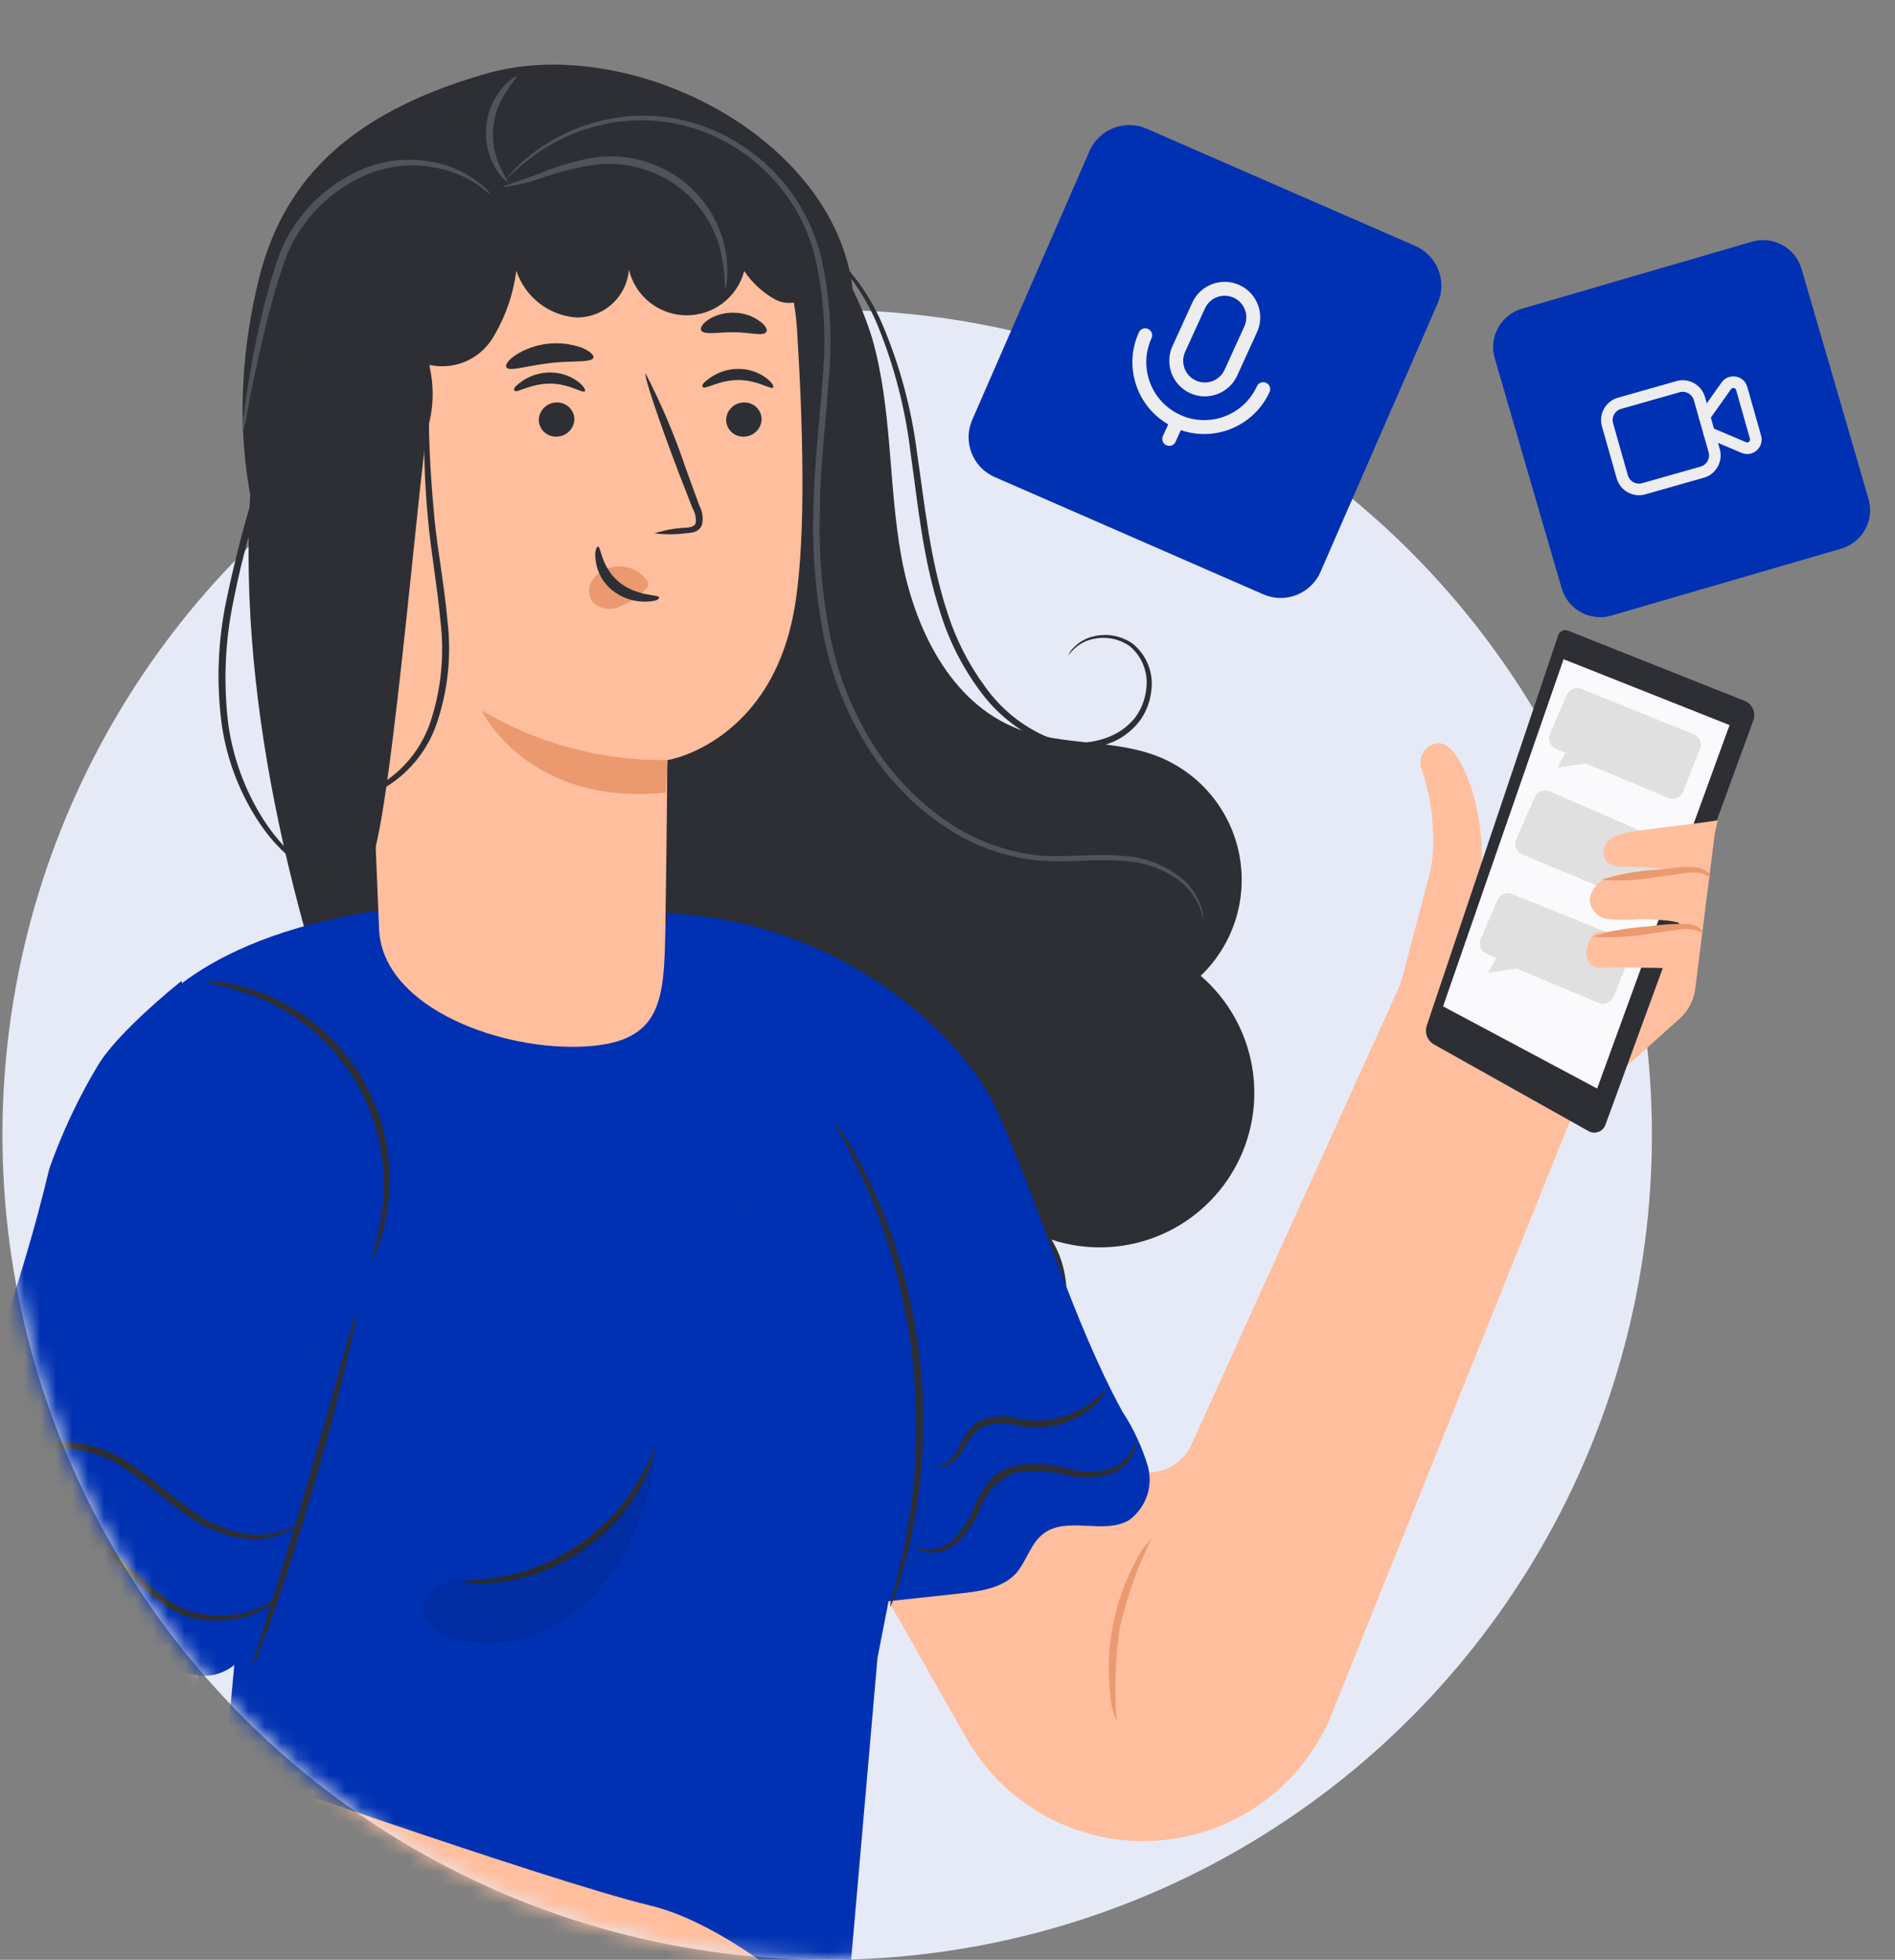 <svg width="118" height="122" viewBox="0 0 118 122" fill="none" xmlns="http://www.w3.org/2000/svg">
<rect x="0" y="0" width="118" height="122" fill="#808080" stroke="none"/>
<circle r="51.355" transform="matrix(-1 0 0 1 51.508 70.645)" fill="#E6EAF7"/>
<mask id="mask0" style="mask-type:alpha" maskUnits="userSpaceOnUse" x="0" y="-5" width="111" height="127">
<path fill-rule="evenodd" clip-rule="evenodd" d="M111 -5H0V71H0.155C0.201 77.623 1.527 84.177 4.063 90.298C6.644 96.529 10.427 102.19 15.195 106.959C19.964 111.727 25.625 115.51 31.856 118.091C38.087 120.672 44.764 122 51.508 122C58.252 122 64.93 120.672 71.161 118.091C77.392 115.51 83.053 111.727 87.822 106.959C92.59 102.19 96.373 96.529 98.954 90.298C101.489 84.177 102.816 77.623 102.862 71H111V-5Z" fill="#ffffff"/>
</mask>
<g mask="url(#mask0)">
<path d="M34.575 6.286C39.005 6.353 43.302 7.821 46.848 10.479C50.394 13.136 53.008 16.848 54.316 21.082C55.561 25.457 55.314 30.113 56.115 34.598C56.917 39.084 59.177 43.774 63.432 45.394C66.204 46.443 69.402 46.008 72.131 47.1C73.414 47.614 74.548 48.443 75.429 49.509C76.309 50.575 76.908 51.846 77.17 53.203C77.432 54.561 77.35 55.963 76.929 57.28C76.509 58.598 75.765 59.789 74.766 60.744C76.451 62.197 77.582 64.189 77.963 66.381C78.345 68.573 77.956 70.829 76.86 72.766C75.765 74.703 74.032 76.201 71.957 77.003C69.882 77.806 67.593 77.865 65.479 77.169C67.057 79.727 66.536 83.138 64.686 85.475C62.715 87.74 59.935 89.142 56.943 89.38C53.98 89.602 51.001 89.334 48.125 88.587C41.661 87.155 35.18 84.852 30.319 80.358C24.989 75.429 22.167 68.419 20.026 61.452C15.95 48.191 13.775 33.907 17.11 20.442" fill="#2D2F34"/>
<path d="M61.285 82.634C62.808 81.395 65.09 81.929 65.906 83.713L68.743 89.916C69.814 92.256 73.14 92.251 74.203 89.908L87.112 61.46C87.181 61.307 87.238 61.149 87.28 60.987C88.006 58.245 88.799 55.243 88.964 54.63C89.218 53.66 89.307 52.654 89.229 51.654C89.176 50.412 88.953 49.184 88.564 48.004C88.094 46.955 89.143 45.889 90.047 46.401C90.951 46.912 92.307 49.812 92.264 53.453C92.228 56.595 101.666 50.549 105.574 50.158C106.494 50.066 106.89 50.996 106.775 51.913L105.561 61.559C105.472 62.266 105.134 62.919 104.606 63.396C103.012 64.835 100.317 67.243 98.455 68.897C98.107 69.206 97.837 69.591 97.663 70.022L83.089 106.291C82.257 108.564 80.792 110.551 78.867 112.017C76.942 113.484 74.638 114.368 72.226 114.567C69.814 114.765 67.396 114.268 65.257 113.136C63.119 112.003 61.349 110.282 60.158 108.176L51.85 93.532C51.127 92.258 51.43 90.648 52.567 89.724L61.285 82.634Z" fill="#FFBE9D"/>
<path d="M97.628 39.254C97.566 39.232 97.5 39.223 97.434 39.228C97.369 39.233 97.305 39.252 97.247 39.284C97.189 39.315 97.138 39.358 97.098 39.41C97.058 39.463 97.029 39.523 97.014 39.587L88.853 63.814C88.776 64.026 88.773 64.257 88.844 64.471C88.915 64.685 89.057 64.868 89.245 64.991L98.933 70.423C99.031 70.474 99.139 70.503 99.249 70.507C99.36 70.51 99.47 70.489 99.571 70.445C99.673 70.401 99.763 70.335 99.835 70.251C99.908 70.168 99.961 70.069 99.99 69.963L109.166 44.883C109.258 44.657 109.26 44.404 109.173 44.176C109.086 43.948 108.916 43.762 108.697 43.655L97.628 39.254Z" fill="#2D2F34"/>
<path d="M97.363 41.037L89.859 62.646L99.453 67.763L107.699 45.139L97.363 41.037Z" fill="#FAFAFC"/>
<path d="M105.866 46.605C105.576 47.347 105.098 48.541 104.8 49.283C104.765 49.37 104.714 49.45 104.648 49.517C104.582 49.584 104.503 49.636 104.417 49.672C104.33 49.708 104.237 49.726 104.143 49.725C104.049 49.724 103.956 49.704 103.87 49.667L98.754 47.526L96.989 47.782L97.483 46.853L96.903 46.614C96.816 46.579 96.737 46.528 96.67 46.462C96.603 46.396 96.55 46.317 96.514 46.231C96.478 46.144 96.46 46.051 96.461 45.957C96.462 45.863 96.482 45.77 96.519 45.684L97.56 43.254C97.633 43.085 97.77 42.952 97.941 42.883C98.112 42.815 98.303 42.816 98.472 42.887L105.448 45.702C105.536 45.732 105.617 45.78 105.686 45.842C105.755 45.904 105.81 45.98 105.849 46.065C105.888 46.149 105.91 46.24 105.913 46.333C105.916 46.426 105.9 46.519 105.866 46.605V46.605Z" fill="#E0E0E0"/>
<path d="M101.542 59.38L100.476 62.049C100.442 62.135 100.39 62.214 100.325 62.28C100.26 62.346 100.182 62.398 100.096 62.434C100.011 62.47 99.919 62.488 99.826 62.488C99.733 62.488 99.641 62.469 99.555 62.433L94.439 60.292L92.674 60.548L93.168 59.619L92.588 59.38C92.501 59.345 92.422 59.294 92.355 59.228C92.288 59.162 92.235 59.083 92.199 58.996C92.163 58.91 92.145 58.817 92.146 58.723C92.147 58.629 92.167 58.536 92.205 58.45L93.245 56.028C93.28 55.944 93.33 55.868 93.395 55.803C93.459 55.739 93.535 55.688 93.619 55.653C93.703 55.618 93.793 55.6 93.884 55.6C93.975 55.6 94.065 55.618 94.149 55.653L101.133 58.467C101.221 58.499 101.301 58.549 101.369 58.612C101.437 58.676 101.492 58.752 101.53 58.837C101.568 58.922 101.589 59.014 101.591 59.107C101.593 59.2 101.577 59.293 101.542 59.38Z" fill="#E0E0E0"/>
<path d="M95.573 49.624C95.249 50.349 94.72 51.534 94.413 52.259C94.376 52.345 94.355 52.437 94.354 52.53C94.352 52.624 94.37 52.717 94.405 52.803C94.44 52.89 94.492 52.968 94.558 53.035C94.623 53.101 94.702 53.153 94.788 53.189L99.905 55.321L100.954 56.762L101.278 55.747L101.849 56.003C101.935 56.039 102.027 56.059 102.12 56.059C102.213 56.06 102.306 56.043 102.392 56.008C102.478 55.973 102.557 55.922 102.623 55.856C102.69 55.791 102.743 55.713 102.779 55.628L103.785 53.18C103.854 53.009 103.853 52.818 103.783 52.648C103.713 52.477 103.579 52.341 103.41 52.268L96.511 49.266C96.426 49.226 96.334 49.204 96.241 49.201C96.147 49.197 96.054 49.213 95.966 49.246C95.879 49.28 95.799 49.331 95.731 49.395C95.664 49.46 95.61 49.538 95.573 49.624V49.624Z" fill="#E0E0E0"/>
<path d="M106.958 51.065C105.312 51.338 103.291 51.5 101.645 51.773C101.17 51.814 100.712 51.966 100.306 52.217C100.11 52.349 99.966 52.546 99.898 52.773C99.829 52.999 99.841 53.242 99.931 53.462C100.195 53.939 100.843 53.973 101.389 53.956C102.6 53.956 103.947 54.178 105.158 54.135C103.606 54.272 102.174 54.4 100.443 54.604C100.075 54.64 99.731 54.8 99.466 55.057C99.201 55.314 99.031 55.654 98.984 56.02C99.011 56.33 99.147 56.62 99.367 56.84C99.587 57.06 99.877 57.195 100.187 57.222C100.823 57.266 101.461 57.266 102.097 57.222C102.097 57.222 104.596 57.222 104.706 57.581C103.146 57.581 101.091 57.904 99.53 58.05C99.104 58.05 98.916 58.663 98.814 59.081C98.752 59.287 98.762 59.507 98.843 59.705C98.923 59.904 99.07 60.069 99.257 60.173C99.455 60.238 99.664 60.261 99.871 60.241C101.892 60.181 102.941 60.309 104.988 60.241" fill="#FFBE9D"/>
<path d="M69.529 107.127C69.373 105.178 69.442 103.218 69.734 101.285C70.174 99.378 70.835 97.53 71.704 95.776C71.291 96.195 70.954 96.683 70.706 97.217C70.038 98.466 69.564 99.809 69.299 101.2C69.024 102.604 68.969 104.043 69.137 105.464C69.168 106.037 69.301 106.6 69.529 107.127V107.127Z" fill="#EB996E"/>
<path d="M99.154 58.305C100.332 58.392 101.515 58.328 102.676 58.118C103.64 58.024 104.527 57.828 105.115 57.828C105.441 57.848 105.758 57.939 106.045 58.092C106.045 58.092 106.045 57.973 105.891 57.836C105.682 57.652 105.419 57.541 105.141 57.521C104.299 57.495 103.457 57.547 102.625 57.674C101.447 57.743 100.281 57.955 99.154 58.305V58.305Z" fill="#EB996E"/>
<path d="M99.709 54.766C100.874 54.853 102.046 54.793 103.196 54.587C104.152 54.493 105.03 54.289 105.601 54.306C106.173 54.323 106.454 54.655 106.505 54.604C106.556 54.553 106.343 54.118 105.652 53.999C105.273 53.947 104.889 53.947 104.51 53.999L103.162 54.144C101.99 54.206 100.829 54.416 99.709 54.766V54.766Z" fill="#EB996E"/>
<path d="M48.67 58.331C48.67 58.331 58.793 80.58 58.196 84.358C57.599 88.135 54.64 103.212 54.64 103.212L52.499 127.738C52.499 127.738 14.27 123.108 13.476 123.108C12.683 123.108 14.67 102.82 14.67 102.82L8.846 63.831C8.846 63.831 11.515 58.519 23.556 56.677C30.762 55.559 48.67 58.331 48.67 58.331Z" fill="#0031B2"/>
<path d="M20.725 88.314C20.237 92.281 19.014 96.121 17.118 99.639C16.384 100.961 15.702 102.82 14.491 103.724C12.598 105.148 9.878 103.809 8.164 102.18C6.45 100.552 4.71 98.488 2.348 98.403C0.838 98.352 -0.56 99.136 -2.035 99.452C-3.511 99.767 -5.446 99.281 -5.762 97.814C-5.857 96.948 -5.652 96.075 -5.182 95.341C-1.565 88.154 1.206 80.57 3.073 72.743C3.86 70.52 4.865 68.38 6.074 66.356C6.927 64.914 9.127 62.825 11.293 61.068" fill="#0031B2"/>
<path d="M41.456 56.856C51.979 57.222 59.867 64.181 62.11 69.195C64.745 75.079 66.791 82.192 69.879 87.854C70.572 88.908 71.109 90.057 71.473 91.265C71.644 91.877 71.624 92.525 71.417 93.126C71.21 93.726 70.825 94.249 70.314 94.625C68.727 95.563 66.425 94.344 64.967 95.478C64.165 96.092 63.926 97.183 63.261 97.951C62.408 98.863 61.069 99.051 59.85 99.187L52.746 99.955" fill="#0031B2"/>
<path d="M23.087 78.567C23.259 78.302 23.397 78.015 23.497 77.715C23.801 76.914 24.013 76.082 24.128 75.233C24.545 72.394 23.969 69.499 22.498 67.036C21.026 64.573 18.749 62.694 16.052 61.717C15.251 61.419 14.418 61.213 13.57 61.102C13.259 61.054 12.943 61.054 12.632 61.102C13.758 61.337 14.864 61.656 15.941 62.058C18.526 63.074 20.7 64.918 22.125 67.302C23.549 69.686 24.142 72.475 23.812 75.233C23.649 76.36 23.407 77.474 23.087 78.567V78.567Z" fill="#2D2F34"/>
<path d="M51.988 69.852C52.136 70.237 52.318 70.609 52.534 70.961C52.73 71.31 52.96 71.737 53.191 72.248C53.421 72.76 53.728 73.323 53.992 73.954C54.648 75.476 55.204 77.04 55.655 78.636C56.196 80.593 56.587 82.588 56.823 84.605C57.035 86.621 57.098 88.651 57.011 90.677C56.928 92.33 56.737 93.977 56.44 95.606C56.329 96.305 56.167 96.919 56.047 97.473C55.928 98.028 55.8 98.488 55.689 98.872C55.563 99.264 55.469 99.667 55.408 100.074C55.596 99.706 55.748 99.321 55.86 98.923C56.026 98.467 56.168 98.003 56.286 97.533C56.431 96.987 56.619 96.365 56.747 95.665C57.092 94.027 57.317 92.365 57.42 90.694C57.677 86.591 57.212 82.475 56.047 78.533C55.573 76.928 54.98 75.36 54.274 73.843C54.018 73.26 53.734 72.691 53.421 72.138C53.202 71.704 52.96 71.283 52.696 70.875C52.492 70.513 52.255 70.171 51.988 69.852V69.852Z" fill="#2D2F34"/>
<path d="M-5.14 94.804C-5.14 94.804 -5.14 94.898 -5.055 95.051C-4.933 95.275 -4.768 95.472 -4.569 95.631C-3.79 96.176 -2.828 96.393 -1.891 96.237C-0.697 96.1 0.539 95.384 1.981 95.128C2.768 95.028 3.567 95.102 4.322 95.347C5.077 95.592 5.768 96 6.347 96.544C7.686 97.618 8.777 98.923 10.065 99.801C10.662 100.244 11.34 100.565 12.06 100.748C12.692 100.874 13.337 100.914 13.979 100.867C14.907 100.826 15.81 100.554 16.606 100.074C16.817 99.932 17.004 99.756 17.16 99.554C17.251 99.406 17.294 99.329 17.288 99.324C17.046 99.544 16.787 99.744 16.512 99.921C15.72 100.327 14.844 100.543 13.954 100.552C13.344 100.575 12.733 100.521 12.137 100.39C11.468 100.202 10.84 99.889 10.287 99.469C9.076 98.616 8.01 97.311 6.611 96.194C5.932 95.64 5.165 95.202 4.343 94.898C3.557 94.623 2.712 94.564 1.895 94.727C0.36 95.06 -0.842 95.768 -1.942 95.921C-2.818 96.103 -3.731 95.951 -4.5 95.495C-4.746 95.296 -4.961 95.064 -5.14 94.804Z" fill="#2D2F34"/>
<path d="M-2.7 89.815C-2.7 89.898 -2.679 89.98 -2.641 90.054C-2.545 90.27 -2.402 90.463 -2.223 90.617C-1.873 90.885 -1.468 91.07 -1.037 91.16C-0.606 91.25 -0.16 91.242 0.267 91.137C1.359 90.958 2.484 90.242 3.832 90.174C5.325 90.196 6.774 90.685 7.976 91.572C9.307 92.468 10.449 93.525 11.635 94.326C12.668 95.082 13.867 95.579 15.131 95.776C15.998 95.909 16.885 95.794 17.689 95.444C17.986 95.33 18.251 95.149 18.465 94.915C18.465 94.915 18.175 95.085 17.613 95.29C16.833 95.554 15.999 95.613 15.191 95.461C13.987 95.237 12.853 94.732 11.882 93.985C10.739 93.192 9.614 92.126 8.241 91.205C6.964 90.264 5.418 89.759 3.832 89.764C3.147 89.827 2.477 89.997 1.845 90.267C1.319 90.495 0.778 90.683 0.225 90.83C-0.165 90.941 -0.573 90.967 -0.973 90.907C-1.373 90.847 -1.756 90.701 -2.095 90.481C-2.33 90.291 -2.534 90.067 -2.7 89.815Z" fill="#2D2F34"/>
<path d="M57.045 96.296C57.045 96.296 57.198 96.527 57.659 96.629C57.981 96.679 58.309 96.661 58.624 96.576C58.938 96.491 59.231 96.34 59.484 96.134C60.172 95.497 60.714 94.717 61.07 93.849C61.255 93.353 61.544 92.902 61.917 92.527C62.291 92.152 62.741 91.861 63.236 91.674C64.313 91.503 65.415 91.561 66.468 91.845C67.391 92.069 68.358 92.025 69.257 91.717C69.559 91.599 69.835 91.421 70.069 91.194C70.301 90.966 70.486 90.695 70.612 90.395C70.774 89.96 70.689 89.696 70.672 89.704C70.655 89.713 70.672 89.952 70.459 90.327C70.167 90.839 69.701 91.229 69.146 91.427C68.292 91.664 67.39 91.664 66.536 91.427C65.427 91.111 64.262 91.047 63.125 91.239C62.519 91.402 61.979 91.751 61.581 92.237C61.242 92.674 60.956 93.149 60.729 93.653C60.409 94.483 59.928 95.243 59.313 95.887C58.871 96.275 58.297 96.476 57.71 96.45C57.485 96.415 57.263 96.363 57.045 96.296V96.296Z" fill="#2D2F34"/>
<path d="M58.332 91.273C58.332 91.273 58.52 91.376 58.844 91.273C59.291 91.102 59.667 90.783 59.91 90.37C60.183 89.8 60.572 89.295 61.052 88.886C61.756 88.575 62.547 88.521 63.287 88.732C64.108 88.907 64.956 88.907 65.777 88.732C66.45 88.575 67.085 88.285 67.644 87.879C68.186 87.554 68.619 87.077 68.889 86.507C68.821 86.455 68.412 87.044 67.465 87.624C66.229 88.367 64.754 88.606 63.346 88.289C62.509 88.059 61.616 88.147 60.839 88.536C60.306 88.999 59.893 89.584 59.637 90.242C59.446 90.619 59.15 90.933 58.784 91.146C58.52 91.273 58.332 91.273 58.332 91.273Z" fill="#2D2F34"/>
<path d="M28.776 98.437C28.776 98.437 28.989 98.505 29.39 98.539C29.958 98.586 30.53 98.571 31.095 98.497C31.939 98.397 32.769 98.199 33.568 97.908C34.543 97.546 35.471 97.068 36.331 96.484C37.182 95.879 37.958 95.174 38.642 94.386C39.194 93.74 39.666 93.03 40.049 92.271C40.319 91.767 40.534 91.236 40.689 90.685C40.791 90.302 40.842 90.08 40.808 90.071C40.774 90.063 40.484 90.924 39.776 92.126C39.362 92.837 38.88 93.505 38.335 94.122C37.653 94.864 36.896 95.532 36.075 96.117C35.245 96.684 34.356 97.159 33.423 97.533C32.654 97.829 31.857 98.049 31.044 98.19C29.663 98.42 28.776 98.352 28.776 98.437Z" fill="#2D2F34"/>
<g opacity="0.3">
<path opacity="0.3" d="M40.782 90.992C40.203 94.165 38.992 97.328 36.681 99.58C34.37 101.831 30.797 102.991 27.795 101.788C27.466 101.698 27.165 101.53 26.916 101.299C26.666 101.067 26.476 100.779 26.362 100.458C26.324 100.068 26.418 99.677 26.628 99.346C26.838 99.015 27.153 98.764 27.522 98.633C28.272 98.399 29.056 98.292 29.841 98.317C32.079 98.168 34.241 97.45 36.123 96.23C38.005 95.011 39.544 93.331 40.595 91.35" fill="black"/>
</g>
<path d="M15.779 103.647C15.943 103.383 16.067 103.095 16.146 102.794C16.359 102.257 16.649 101.473 16.998 100.5C17.681 98.548 18.559 95.844 19.446 92.826C20.333 89.807 21.041 87.044 21.518 85.04C21.757 84.034 21.936 83.223 22.047 82.652C22.122 82.374 22.165 82.088 22.175 81.799C22.036 82.068 21.936 82.355 21.876 82.652C21.689 83.3 21.467 84.076 21.211 84.997C20.665 86.984 19.898 89.722 19.02 92.74C18.141 95.759 17.314 98.471 16.7 100.415C16.427 101.328 16.188 102.121 15.992 102.752C15.888 103.041 15.817 103.342 15.779 103.647V103.647Z" fill="#2D2F34"/>
<path d="M54.273 128.062C54.273 128.062 46.905 120.165 40.458 118.613C34.011 117.061 10.918 108.9 10.918 108.9L12.377 104.304C10.891 104.146 9.512 103.455 8.496 102.36L7.004 100.876C4.974 98.659 2.527 97.465 -1.021 98.667L-3.255 99.332L-5.583 106.154C-6.126 107.745 -6.31 109.437 -6.122 111.107C-5.934 112.778 -5.378 114.386 -4.496 115.816C-3.613 117.247 -2.425 118.464 -1.016 119.381C0.393 120.298 1.987 120.892 3.653 121.121L54.273 128.062Z" fill="#FFBE9D"/>
<path d="M1.342 109.881C2.87 109.372 4.439 108.995 6.032 108.756C7.631 108.659 9.234 108.705 10.825 108.892C9.275 108.339 7.62 108.141 5.984 108.312C4.347 108.483 2.769 109.019 1.367 109.881H1.342Z" fill="#EB996E"/>
<path d="M53.165 20.118C53.787 9.407 39.836 1.886 30.31 4.572C21.365 7.131 17.519 11.548 16.078 17.534C14.636 23.521 14.679 30.002 17.024 35.707C18.184 38.513 20.265 41.369 23.284 41.676" fill="#2D2F34"/>
<path d="M24.605 13.543C23.849 13.623 23.15 13.983 22.648 14.553C22.146 15.124 21.876 15.862 21.893 16.622V16.622L23.599 57.683C23.658 62.535 30.745 65.273 35.93 65.162C41.174 65.051 41.353 62.484 41.43 57.871C41.55 50.196 41.55 47.271 41.55 47.313C41.55 47.356 48.193 46.213 49.523 37.549C50.205 33.285 49.992 26.199 49.625 20.442C49.301 15.258 45.864 8.887 40.697 9.442L24.605 13.543Z" fill="#FFBE9D"/>
<path d="M47.426 26.062C47.426 26.35 47.315 26.626 47.117 26.834C46.918 27.043 46.647 27.166 46.36 27.179C46.219 27.191 46.077 27.174 45.943 27.13C45.808 27.086 45.684 27.015 45.578 26.922C45.471 26.829 45.384 26.715 45.322 26.588C45.26 26.461 45.225 26.323 45.217 26.181C45.212 25.892 45.321 25.612 45.521 25.401C45.72 25.191 45.993 25.067 46.283 25.056C46.425 25.045 46.567 25.063 46.701 25.108C46.835 25.154 46.959 25.225 47.066 25.319C47.172 25.413 47.259 25.527 47.321 25.654C47.383 25.782 47.418 25.921 47.426 26.062V26.062Z" fill="#2D2F34"/>
<path d="M48.141 24.126C48.005 24.271 47.161 23.657 45.975 23.657C44.79 23.657 43.903 24.254 43.775 24.109C43.647 23.964 43.852 23.785 44.236 23.504C44.752 23.147 45.365 22.959 45.992 22.966C46.606 22.964 47.203 23.158 47.698 23.521C48.082 23.802 48.21 24.067 48.141 24.126Z" fill="#2D2F34"/>
<path d="M35.768 26.062C35.768 26.351 35.657 26.629 35.456 26.837C35.256 27.046 34.982 27.168 34.694 27.179C34.553 27.19 34.411 27.172 34.278 27.127C34.144 27.083 34.02 27.012 33.914 26.919C33.807 26.826 33.721 26.713 33.658 26.587C33.596 26.46 33.559 26.322 33.551 26.181C33.548 25.892 33.658 25.614 33.857 25.404C34.056 25.194 34.328 25.069 34.617 25.056C34.759 25.045 34.901 25.063 35.036 25.108C35.171 25.153 35.296 25.225 35.403 25.319C35.51 25.412 35.597 25.526 35.66 25.654C35.723 25.781 35.759 25.92 35.768 26.062V26.062Z" fill="#2D2F34"/>
<path d="M36.416 24.357C36.28 24.502 35.435 23.879 34.25 23.879C33.065 23.879 32.178 24.476 32.05 24.331C31.922 24.186 32.127 24.007 32.51 23.726C33.028 23.372 33.641 23.185 34.267 23.188C34.88 23.186 35.478 23.38 35.973 23.743C36.356 24.024 36.484 24.288 36.416 24.357Z" fill="#2D2F34"/>
<path d="M40.748 33.2C41.376 33.002 42.027 32.884 42.684 32.85C42.991 32.85 43.273 32.756 43.324 32.552C43.355 32.237 43.286 31.921 43.127 31.648L42.224 29.328C40.97 26.028 40.066 23.308 40.203 23.256C41.185 25.154 42.021 27.124 42.701 29.149C43 30.002 43.29 30.744 43.554 31.486C43.748 31.852 43.803 32.276 43.707 32.68C43.666 32.787 43.599 32.883 43.513 32.961C43.427 33.038 43.324 33.093 43.213 33.123C43.042 33.166 42.868 33.192 42.693 33.2C42.047 33.28 41.394 33.28 40.748 33.2Z" fill="#2D2F34"/>
<path d="M41.566 47.313C37.498 47.375 33.492 46.306 29.994 44.226C29.994 44.226 32.8 50.196 41.456 49.343L41.566 47.313Z" fill="#EB996E"/>
<path d="M40.245 36.074C40.018 35.788 39.722 35.565 39.385 35.424C39.048 35.284 38.681 35.232 38.318 35.272C38.054 35.297 37.798 35.374 37.565 35.5C37.332 35.626 37.127 35.798 36.962 36.005C36.802 36.203 36.707 36.445 36.69 36.698C36.673 36.952 36.736 37.204 36.868 37.421C37.058 37.637 37.309 37.79 37.587 37.862C37.865 37.933 38.158 37.919 38.429 37.822C38.993 37.622 39.512 37.312 39.955 36.91C40.088 36.813 40.203 36.694 40.296 36.56C40.338 36.493 40.36 36.416 40.36 36.338C40.36 36.26 40.338 36.183 40.296 36.116" fill="#EB996E"/>
<path d="M37.235 34.027C37.431 34.027 37.431 35.306 38.539 36.227C39.648 37.148 41.029 37.003 41.038 37.182C41.046 37.361 40.731 37.438 40.185 37.455C39.424 37.463 38.685 37.203 38.096 36.722C37.534 36.262 37.173 35.601 37.09 34.88C37.004 34.334 37.149 34.018 37.235 34.027Z" fill="#2D2F34"/>
<path d="M36.953 22.267C36.834 22.591 35.648 22.438 34.25 22.6C32.851 22.762 31.692 23.154 31.529 22.864C31.444 22.728 31.64 22.421 32.101 22.105C32.709 21.72 33.396 21.478 34.111 21.398C34.827 21.318 35.551 21.403 36.228 21.645C36.731 21.858 37.004 22.114 36.953 22.267Z" fill="#2D2F34"/>
<path d="M47.707 20.681C47.494 20.945 46.675 20.681 45.686 20.681C44.697 20.681 43.861 20.86 43.665 20.579C43.58 20.442 43.716 20.169 44.083 19.913C44.57 19.6 45.142 19.445 45.72 19.47C46.302 19.475 46.867 19.666 47.332 20.016C47.681 20.263 47.818 20.545 47.707 20.681Z" fill="#2D2F34"/>
<path d="M36.433 6.585C39.372 6.727 42.229 7.607 44.739 9.143C46.149 9.866 47.403 10.86 48.427 12.069C49.452 13.278 50.227 14.677 50.708 16.187C50.829 16.499 50.885 16.832 50.873 17.166C50.862 17.5 50.782 17.829 50.64 18.131C50.366 18.479 49.98 18.721 49.547 18.814C49.114 18.908 48.662 18.847 48.269 18.643C47.495 18.214 46.834 17.606 46.342 16.869C46.132 17.668 45.662 18.373 45.005 18.873C44.349 19.373 43.544 19.639 42.719 19.629C41.894 19.62 41.095 19.334 40.451 18.819C39.806 18.303 39.353 17.587 39.162 16.784C39.096 17.613 38.715 18.384 38.095 18.938C37.476 19.492 36.667 19.787 35.836 19.76C35.005 19.689 34.213 19.376 33.558 18.859C32.903 18.342 32.414 17.644 32.152 16.852C31.955 18.365 31.438 19.819 30.634 21.116C30.223 21.75 29.628 22.244 28.928 22.529C28.228 22.814 27.457 22.878 26.72 22.711C27.034 23.982 27.013 25.313 26.66 26.574C26.208 27.802 24.102 54.255 22.857 53.862C21.612 53.47 21.953 26.574 21.672 25.329C21.06 22.964 20.75 20.531 20.75 18.089C20.669 15.577 21.482 13.118 23.043 11.149C24.605 9.18 26.814 7.829 29.278 7.335C31.743 6.768 34.273 6.536 36.8 6.645" fill="#2D2F34"/>
<path d="M66.519 40.815C66.519 40.815 66.613 40.662 66.86 40.423C67.216 40.071 67.671 39.839 68.165 39.758C68.546 39.684 68.939 39.689 69.319 39.773C69.699 39.856 70.058 40.017 70.373 40.244C70.761 40.577 71.056 41.006 71.229 41.487C71.402 41.968 71.448 42.486 71.363 42.99C71.285 43.581 71.063 44.143 70.715 44.627C70.319 45.137 69.803 45.542 69.214 45.804C68.556 46.09 67.846 46.238 67.129 46.238C66.411 46.238 65.701 46.09 65.043 45.804C63.573 45.14 62.305 44.098 61.368 42.785C60.331 41.388 59.533 39.829 59.006 38.172C57.88 34.76 57.573 31.298 57.104 28.194C56.754 25.419 56.02 22.707 54.921 20.135C54.165 18.393 53.042 16.834 51.629 15.565C51.236 15.223 50.817 14.912 50.376 14.635C50.23 14.535 50.072 14.452 49.907 14.388C49.907 14.388 50.529 14.78 51.51 15.658C52.858 16.949 53.924 18.506 54.64 20.229C55.688 22.787 56.382 25.475 56.703 28.22C57.155 31.315 57.445 34.794 58.597 38.274C59.136 39.979 59.957 41.582 61.027 43.015C62.019 44.38 63.351 45.462 64.89 46.153C65.597 46.462 66.361 46.621 67.133 46.621C67.905 46.621 68.668 46.462 69.376 46.153C70.016 45.857 70.573 45.405 70.996 44.84C71.374 44.308 71.611 43.689 71.687 43.041C71.769 42.487 71.706 41.921 71.502 41.398C71.299 40.877 70.963 40.417 70.527 40.065C70.183 39.826 69.793 39.661 69.382 39.582C68.971 39.502 68.547 39.51 68.139 39.604C67.623 39.713 67.155 39.981 66.8 40.372C66.676 40.498 66.58 40.649 66.519 40.815V40.815Z" fill="#2D2F34"/>
<path d="M20.674 54.988C20.674 54.937 20.171 54.715 19.335 54.135C18.174 53.294 17.182 52.24 16.41 51.031C15.268 49.236 14.521 47.219 14.219 45.113C13.898 42.52 14.01 39.892 14.551 37.336C15.08 34.607 15.865 32.057 16.538 29.729C17.212 27.401 17.792 25.277 18.133 23.47C18.412 22.041 18.577 20.592 18.628 19.137C18.628 18.626 18.628 18.225 18.628 17.952C18.637 17.814 18.622 17.676 18.585 17.543C18.542 17.543 18.585 18.114 18.474 19.129C18.364 20.563 18.156 21.987 17.852 23.393C17.468 25.175 16.88 27.273 16.146 29.593C15.337 32.114 14.66 34.676 14.117 37.267C13.559 39.868 13.458 42.546 13.818 45.181C14.143 47.34 14.938 49.401 16.146 51.219C16.958 52.442 18.012 53.487 19.242 54.289C19.574 54.507 19.925 54.696 20.291 54.852C20.414 54.909 20.543 54.954 20.674 54.988V54.988Z" fill="#2D2F34"/>
<path d="M19.131 49.437C19.224 49.505 19.328 49.557 19.438 49.59C19.741 49.7 20.056 49.777 20.376 49.82C21.583 49.944 22.798 49.691 23.855 49.096C25.419 48.196 26.603 46.76 27.189 45.053C27.893 42.993 28.123 40.802 27.863 38.641C27.659 36.355 27.241 34.232 27.053 32.279C26.866 30.326 26.755 28.561 26.721 27.077C26.686 25.593 26.721 24.391 26.721 23.555C26.757 23.127 26.757 22.696 26.721 22.267C26.626 22.688 26.572 23.116 26.558 23.547C26.49 24.399 26.422 25.585 26.413 27.085C26.406 28.834 26.485 30.581 26.652 32.322C26.823 34.291 27.224 36.432 27.428 38.683C27.682 40.778 27.473 42.903 26.814 44.908C26.273 46.54 25.17 47.927 23.702 48.823C22.708 49.422 21.561 49.718 20.401 49.675C19.574 49.582 19.148 49.394 19.131 49.437Z" fill="#2D2F34"/>
<path d="M74.91 57.231C74.917 56.941 74.87 56.652 74.774 56.378C74.505 55.622 74.011 54.967 73.358 54.502C72.329 53.752 71.1 53.324 69.828 53.274C68.361 53.138 66.698 53.351 64.898 53.274C62.931 53.097 61.034 52.454 59.364 51.398C57.456 50.169 55.825 48.557 54.571 46.665C53.201 44.564 52.237 42.224 51.732 39.766C51.189 37.119 50.963 34.416 51.058 31.716C51.058 28.936 51.442 26.241 51.604 23.598C51.853 21.053 51.692 18.485 51.126 15.991C50.602 13.866 49.487 11.932 47.91 10.414C46.333 8.896 44.358 7.855 42.215 7.412C40.573 7.086 38.88 7.135 37.26 7.557C36.049 7.871 34.896 8.381 33.849 9.066C33.188 9.495 32.576 9.996 32.024 10.559C31.828 10.755 31.709 10.917 31.615 11.019C31.521 11.121 31.478 11.181 31.487 11.19C32.234 10.446 33.057 9.783 33.943 9.211C34.997 8.561 36.149 8.083 37.354 7.796C38.94 7.413 40.592 7.386 42.189 7.719C44.117 8.14 45.901 9.058 47.365 10.38C49.057 11.896 50.247 13.892 50.777 16.102C51.315 18.553 51.465 21.074 51.22 23.572C51.041 26.19 50.7 28.902 50.649 31.707C50.563 34.443 50.797 37.179 51.348 39.86C51.869 42.369 52.861 44.756 54.273 46.895C55.565 48.828 57.246 50.47 59.211 51.713C60.934 52.787 62.891 53.431 64.915 53.59C66.775 53.692 68.42 53.453 69.853 53.59C71.074 53.627 72.258 54.015 73.264 54.707C73.91 55.139 74.41 55.758 74.697 56.48C74.876 56.941 74.876 57.231 74.91 57.231Z" fill="#4E535C"/>
<path d="M32.161 4.768C32.161 4.726 31.743 4.913 31.308 5.434C30.714 6.126 30.353 6.989 30.276 7.898C30.199 8.809 30.408 9.721 30.873 10.508C31.24 11.096 31.59 11.36 31.624 11.36C31.658 11.36 31.419 10.985 31.155 10.397C30.794 9.645 30.641 8.811 30.712 7.98C30.782 7.149 31.073 6.352 31.556 5.672C31.897 5.092 32.204 4.82 32.161 4.768Z" fill="#4E535C"/>
<path d="M15.131 26.881C15.238 26.541 15.315 26.193 15.361 25.84C15.489 25.158 15.668 24.186 15.933 22.984C16.197 21.781 16.513 20.349 16.939 18.788C17.152 18.003 17.391 17.185 17.69 16.358C17.971 15.51 18.386 14.713 18.918 13.995C19.935 12.587 21.326 11.491 22.934 10.832C24.249 10.304 25.687 10.165 27.079 10.431C28.023 10.597 28.923 10.957 29.722 11.488C29.995 11.711 30.28 11.918 30.575 12.111C30.575 12.111 30.524 12.026 30.404 11.889C30.224 11.691 30.024 11.511 29.808 11.352C29.019 10.746 28.103 10.326 27.13 10.124C25.677 9.799 24.161 9.912 22.772 10.448C21.081 11.118 19.617 12.257 18.551 13.731C17.992 14.483 17.56 15.321 17.272 16.213C16.973 17.066 16.743 17.918 16.53 18.677C16.129 20.263 15.831 21.704 15.617 22.941C15.404 24.178 15.251 25.141 15.182 25.832C15.12 26.178 15.103 26.53 15.131 26.881V26.881Z" fill="#4E535C"/>
<path d="M31.274 11.65C32.209 11.547 33.126 11.324 34.003 10.985C34.954 10.669 35.929 10.432 36.92 10.277C38.119 10.103 39.343 10.238 40.476 10.67C41.608 11.093 42.613 11.8 43.392 12.725C44.026 13.473 44.5 14.344 44.782 15.283C45.011 16.175 45.134 17.091 45.149 18.012C45.246 17.774 45.293 17.518 45.285 17.262C45.327 16.568 45.261 15.871 45.089 15.198C44.84 14.183 44.368 13.236 43.708 12.426C42.896 11.427 41.834 10.662 40.629 10.209C39.428 9.756 38.128 9.623 36.86 9.825C35.849 10.017 34.858 10.302 33.901 10.678C32.281 11.301 31.257 11.591 31.274 11.65Z" fill="#4E535C"/>
</g>
<path d="M71.403 8.011L88.13 15.312C89.499 15.91 90.125 17.505 89.527 18.874L82.226 35.601C81.628 36.97 80.033 37.596 78.664 36.998L61.937 29.697C60.568 29.099 59.942 27.505 60.54 26.135L67.841 9.408C68.439 8.039 70.033 7.413 71.403 8.011Z" fill="#0031B2"/>
<path fill-rule="evenodd" clip-rule="evenodd" d="M77.486 20.319L76.253 23.02C76.253 23.02 76.253 23.02 76.253 23.02C75.943 23.698 75.143 23.997 74.465 23.688C74.14 23.539 73.886 23.267 73.761 22.932C73.636 22.597 73.649 22.226 73.798 21.9L75.031 19.198C75.031 19.198 75.031 19.198 75.031 19.198C75.34 18.521 76.141 18.222 76.819 18.531C77.496 18.84 77.795 19.641 77.486 20.319ZM77.178 17.744C78.29 18.252 78.78 19.565 78.273 20.677L77.04 23.38C76.532 24.492 75.219 24.982 74.106 24.475C73.572 24.231 73.156 23.785 72.951 23.235C72.745 22.684 72.767 22.075 73.011 21.541C73.011 21.541 73.011 21.541 73.011 21.541L74.244 18.839C74.752 17.727 76.065 17.237 77.178 17.744Z" fill="#EDEDEF"/>
<path fill-rule="evenodd" clip-rule="evenodd" d="M78.84 23.83C78.623 23.731 78.366 23.827 78.267 24.044C77.44 25.856 75.301 26.655 73.489 25.828C71.677 25.001 70.878 22.862 71.705 21.05C71.804 20.832 71.708 20.576 71.491 20.476C71.273 20.377 71.017 20.473 70.918 20.69C69.892 22.937 70.883 25.59 73.129 26.615C75.376 27.64 78.029 26.65 79.054 24.403C79.153 24.186 79.057 23.929 78.84 23.83Z" fill="#EDEDEF"/>
<path fill-rule="evenodd" clip-rule="evenodd" d="M73.489 25.828C73.271 25.729 73.015 25.825 72.915 26.042L72.412 27.144C72.313 27.362 72.409 27.618 72.626 27.717C72.844 27.817 73.1 27.721 73.2 27.503L73.703 26.401C73.802 26.184 73.706 25.927 73.489 25.828Z" fill="#EDEDEF"/>
<path d="M112.182 16.743L116.351 31.063C116.736 32.384 115.976 33.768 114.655 34.153L100.335 38.322C99.013 38.706 97.63 37.947 97.245 36.625L93.076 22.305C92.691 20.984 93.45 19.601 94.772 19.216L109.092 15.046C110.414 14.662 111.797 15.421 112.182 16.743Z" fill="#0031B2"/>
<path fill-rule="evenodd" clip-rule="evenodd" d="M100.942 25.453C100.559 25.562 100.337 25.96 100.445 26.344L101.364 29.582C101.473 29.965 101.871 30.188 102.255 30.079L105.898 29.045C106.281 28.936 106.503 28.538 106.395 28.154L105.476 24.916C105.367 24.533 104.969 24.311 104.585 24.419L100.942 25.453ZM99.751 26.541C99.534 25.774 99.979 24.977 100.745 24.759L104.388 23.725C105.155 23.508 105.952 23.953 106.17 24.72L107.089 27.958C107.306 28.724 106.861 29.522 106.094 29.739L102.452 30.773C101.685 30.99 100.888 30.545 100.67 29.779L99.751 26.541Z" fill="#EDEDEF"/>
<path fill-rule="evenodd" clip-rule="evenodd" d="M107.199 23.81C107.637 23.192 108.595 23.357 108.801 24.085L109.661 27.115C109.868 27.844 109.139 28.487 108.442 28.191L106.285 27.276C106.102 27.199 106.016 26.987 106.094 26.804C106.172 26.62 106.384 26.535 106.567 26.612L108.723 27.527C108.863 27.586 109.009 27.458 108.967 27.312L108.108 24.282C108.066 24.136 107.875 24.104 107.787 24.227L106.432 26.138C106.317 26.301 106.092 26.339 105.93 26.224C105.767 26.108 105.729 25.883 105.844 25.721L107.199 23.81Z" fill="#EDEDEF"/>
</svg>
